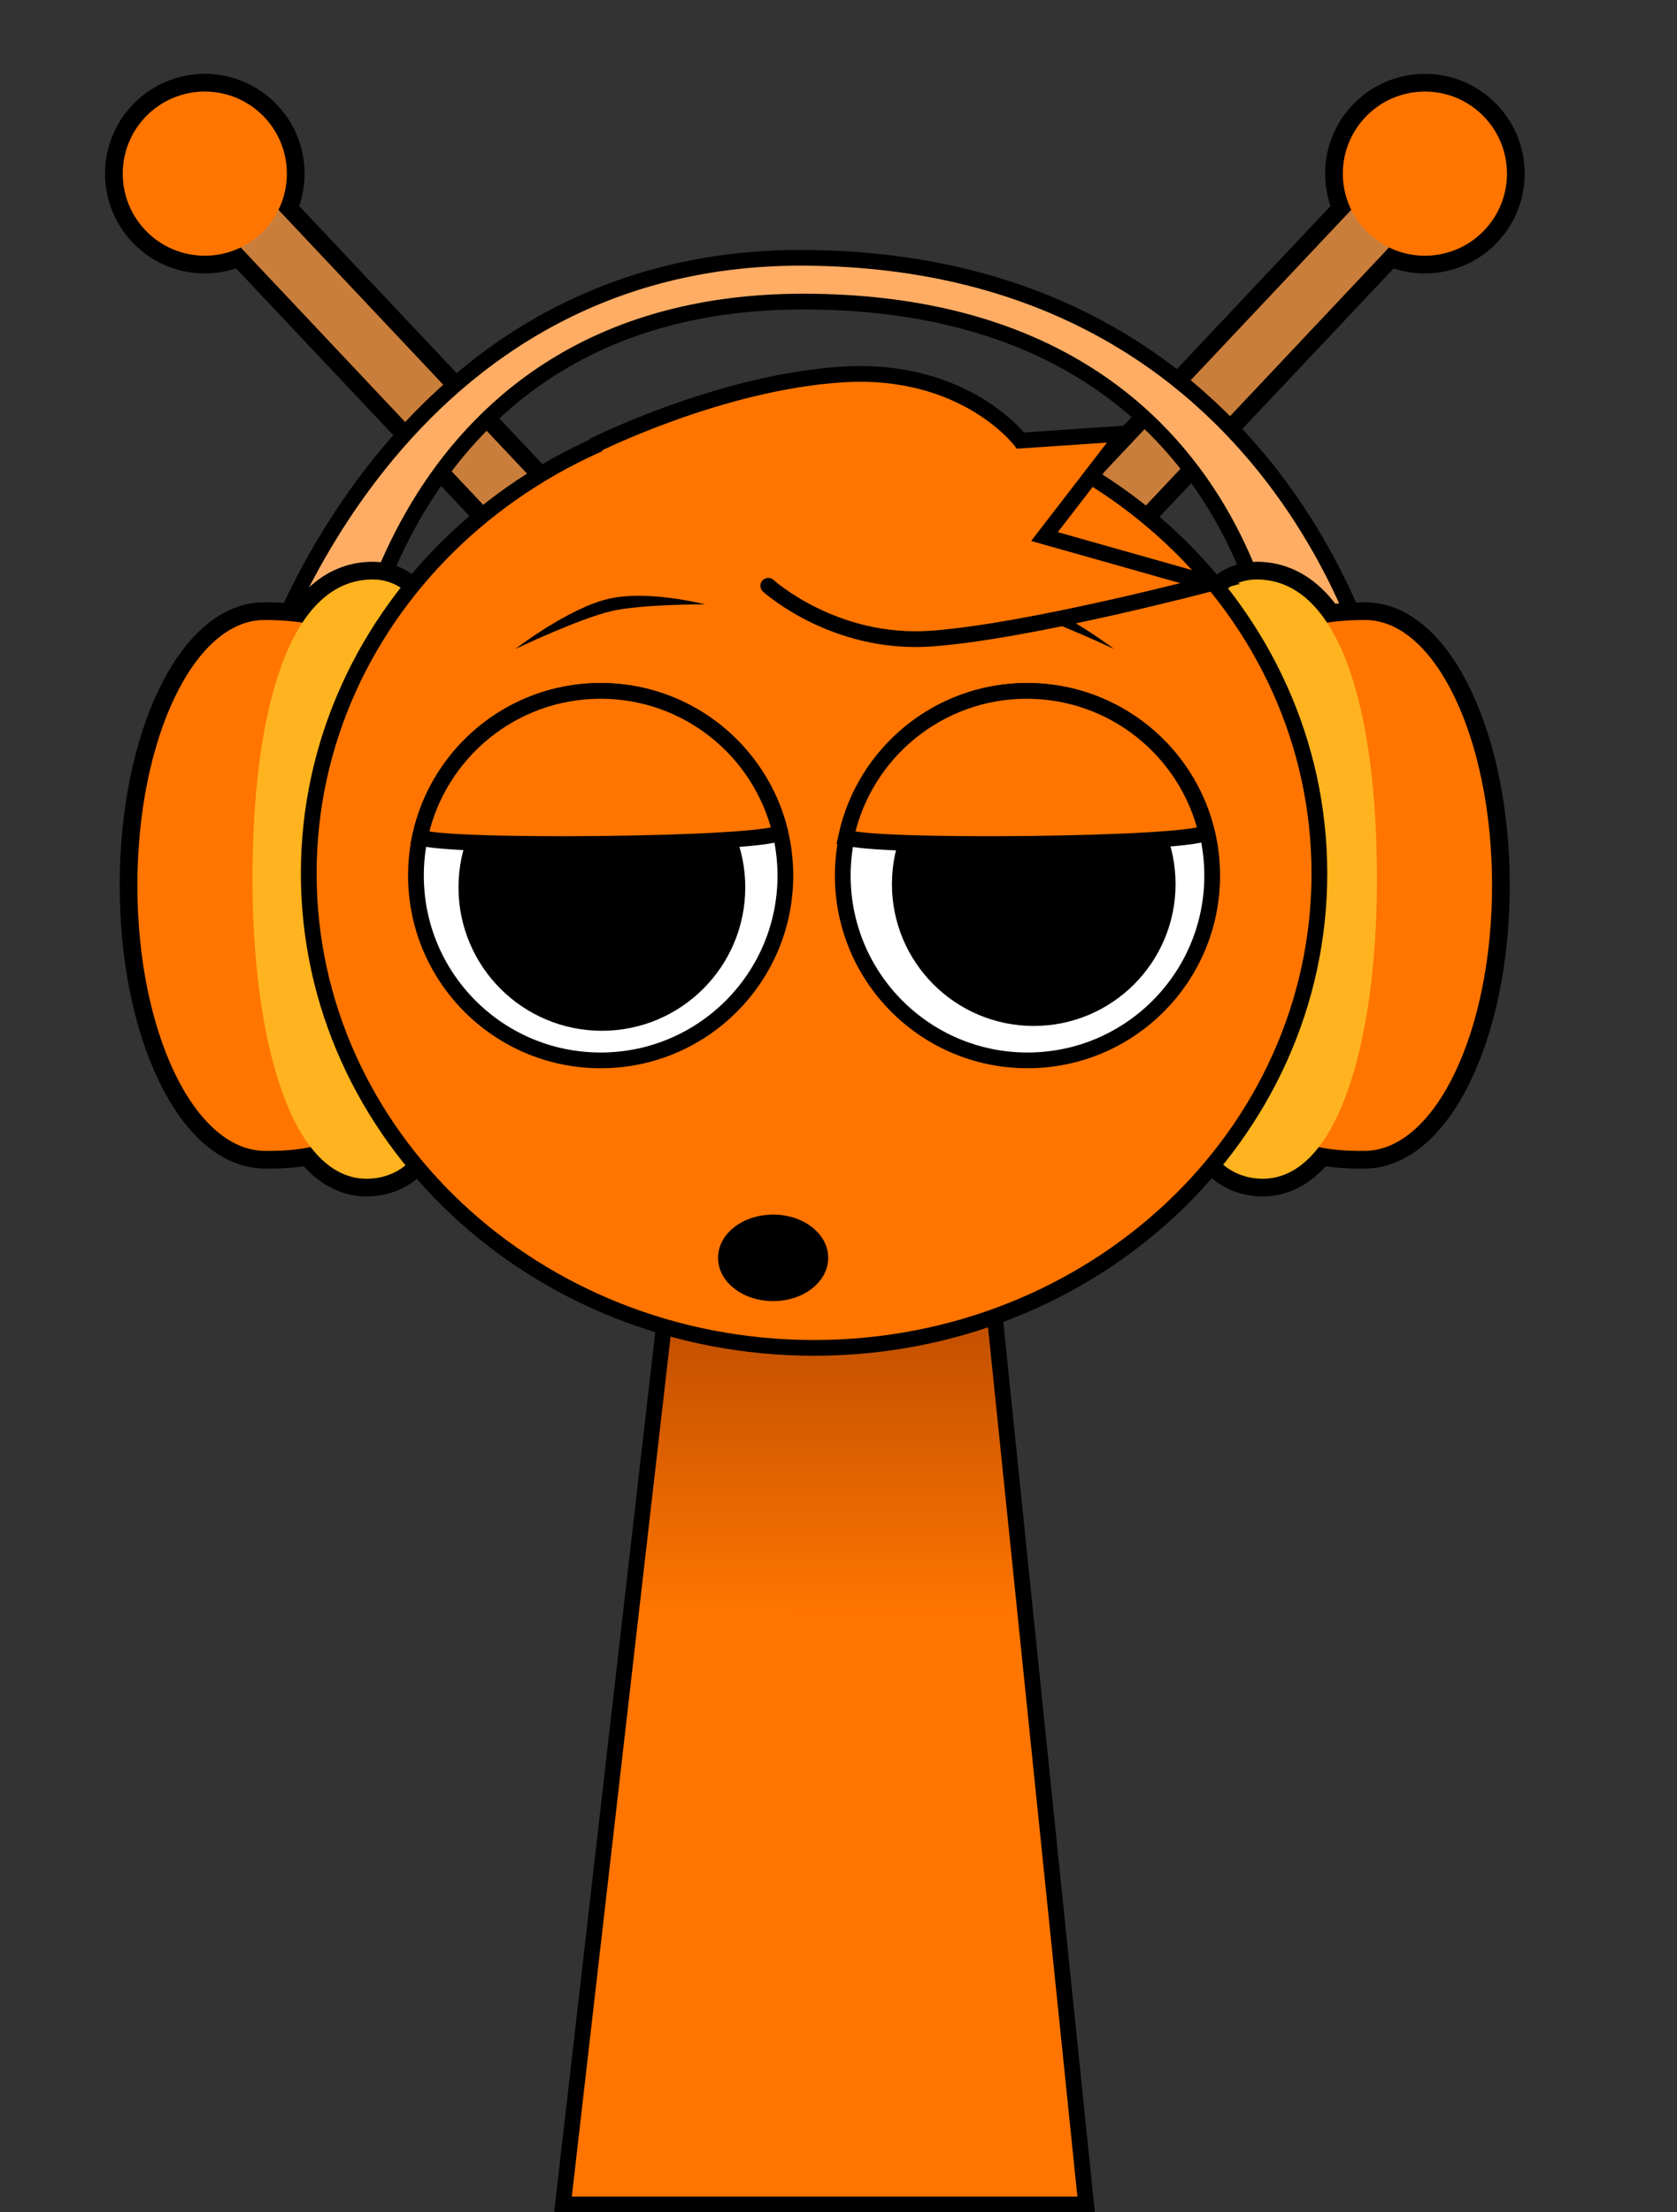 <svg version="1.1" xmlns="http://www.w3.org/2000/svg" xmlns:xlink="http://www.w3.org/1999/xlink" width="213.182" height="281.185" viewBox="0,0,213.182,281.185"><rect x="0" y="0" width="213.182" height="281.185" fill="#333333" stroke="none"/><defs><linearGradient x1="320.087" y1="187.072" x2="320.087" y2="244.232" gradientUnits="userSpaceOnUse" id="color-1"><stop offset="0" stop-color="#a13b00"/><stop offset="1" stop-color="#a13b00" stop-opacity="0"/></linearGradient></defs><g transform="translate(-214.784,-38.888)"><g stroke-miterlimit="10"><path d="M214.784,306.613v-267.725h213.182v267.725z" fill="none" stroke="none" stroke-width="0" stroke-linecap="butt"/><path d="M349.858,104.496l39.031,-41.413l4.93,4.647l-39.031,41.413z" fill="#ca7e3b" stroke="#000000" stroke-width="4.5" stroke-linecap="butt"/><path d="M388.764,68.55c-4.193,-3.952 -4.389,-10.555 -0.437,-14.748c3.952,-4.193 10.555,-4.389 14.748,-0.437c4.193,3.952 4.389,10.555 0.437,14.748c-3.952,4.193 -10.555,4.389 -14.748,0.437z" fill="#ff7500" stroke="#000000" stroke-width="4.5" stroke-linecap="butt"/><path d="M349.858,104.496l39.031,-41.413l4.93,4.647l-39.031,41.413z" fill="#ca7e3b" stroke="#000000" stroke-width="0" stroke-linecap="butt"/><path d="M388.764,68.55c-4.193,-3.952 -4.389,-10.555 -0.437,-14.748c3.952,-4.193 10.555,-4.389 14.748,-0.437c4.193,3.952 4.389,10.555 0.437,14.748c-3.952,4.193 -10.555,4.389 -14.748,0.437z" fill="#ff7500" stroke="#000000" stroke-width="0" stroke-linecap="butt"/><path d="M281.95,109.143l-39.031,-41.413l4.93,-4.647l39.031,41.413z" fill="#ca7e3b" stroke="#000000" stroke-width="4.5" stroke-linecap="butt"/><path d="M233.227,68.113c-3.952,-4.193 -3.756,-10.796 0.437,-14.748c4.193,-3.952 10.796,-3.756 14.748,0.437c3.952,4.193 3.756,10.796 -0.437,14.748c-4.193,3.952 -10.796,3.756 -14.748,-0.437z" fill="#ff7500" stroke="#000000" stroke-width="4.5" stroke-linecap="butt"/><path d="M281.95,109.143l-39.031,-41.413l4.93,-4.647l39.031,41.413z" fill="#ca7e3b" stroke="#000000" stroke-width="0" stroke-linecap="butt"/><path d="M247.424,126.951c0,0 15.587,-55.648 69.673,-55.296c61.429,0.4 73.138,55.734 73.138,55.734l-12.736,0.219c0,0 -2.857,-50.277 -60.43,-50.389c-52.147,-0.101 -57.721,49.951 -57.721,49.951z" fill="#ffad65" stroke="#000000" stroke-width="2" stroke-linecap="butt"/><path d="M388.332,117.69c8.905,0 16.124,15.105 16.124,33.738c0,18.633 -7.22,33.601 -16.124,33.738c-20.015,0.308 -16.124,-15.105 -16.124,-33.738c0,-18.633 -4.705,-33.738 16.124,-33.738z" fill="#ff7500" stroke="#000000" stroke-width="4.5" stroke-linecap="butt"/><path d="M374.782,112.541c10.536,0.261 15.04,17.046 15.04,38.074c0,21.028 -5.147,38.728 -15.04,38.074c-10.058,-0.665 -10.704,-17.046 -10.704,-38.074c0,-21.028 1.114,-38.312 10.704,-38.074z" fill="#ffa800" stroke="#000000" stroke-width="4.5" stroke-linecap="butt"/><path d="M388.332,117.69c8.905,0 16.124,15.105 16.124,33.738c0,18.633 -7.22,33.601 -16.124,33.738c-20.015,0.308 -16.124,-15.105 -16.124,-33.738c0,-18.633 -4.705,-33.738 16.124,-33.738z" fill="#ff7500" stroke="#000000" stroke-width="0" stroke-linecap="butt"/><path d="M374.782,112.541c10.536,0.261 15.04,17.046 15.04,38.074c0,21.028 -5.147,38.728 -15.04,38.074c-10.058,-0.665 -10.704,-17.046 -10.704,-38.074c0,-21.028 1.114,-38.312 10.704,-38.074z" fill="#ffb41f" stroke="#000000" stroke-width="0" stroke-linecap="butt"/><path d="M264.496,151.428c0,18.633 3.892,34.046 -16.124,33.738c-8.904,-0.137 -16.124,-15.105 -16.124,-33.738c0,-18.633 7.219,-33.738 16.124,-33.738c20.828,0 16.124,15.105 16.124,33.738z" fill="#ff7500" stroke="#000000" stroke-width="4.5" stroke-linecap="butt"/><path d="M272.626,150.615c0,21.028 -0.646,37.409 -10.704,38.074c-9.893,0.654 -15.04,-17.046 -15.04,-38.074c0,-21.028 4.504,-37.812 15.04,-38.074c9.59,-0.238 10.704,17.046 10.704,38.074z" fill="#ffa800" stroke="#000000" stroke-width="4.5" stroke-linecap="butt"/><path d="M264.496,151.428c0,18.633 3.892,34.046 -16.124,33.738c-8.904,-0.137 -16.124,-15.105 -16.124,-33.738c0,-18.633 7.219,-33.738 16.124,-33.738c20.828,0 16.124,15.105 16.124,33.738z" fill="#ff7500" stroke="#000000" stroke-width="0" stroke-linecap="butt"/><path d="M272.626,150.615c0,21.028 -0.646,37.409 -10.704,38.074c-9.893,0.654 -15.04,-17.046 -15.04,-38.074c0,-21.028 4.504,-37.812 15.04,-38.074c9.59,-0.238 10.704,17.046 10.704,38.074z" fill="#ffb41f" stroke="#000000" stroke-width="0" stroke-linecap="butt"/><path d="M286.352,319.072l15.143,-131.842l37.783,-0.158l13.574,132z" fill="#ff7500" stroke="#000000" stroke-width="0" stroke-linecap="butt"/><path d="M295.019,243.611l6.476,-56.381l37.783,-0.158l5.878,57.16z" fill="url(#color-1)" stroke="#000000" stroke-width="0" stroke-linecap="butt"/><path d="M286.352,319.072l15.143,-131.842l37.783,-0.158l13.574,132z" fill="none" stroke="#000000" stroke-width="2" stroke-linecap="butt"/><path d="M254.032,149.906c0,-33.302 28.76,-60.298 64.237,-60.298c35.477,0 64.237,26.996 64.237,60.298c0,33.302 -28.76,60.298 -64.237,60.298c-35.477,0 -64.237,-26.996 -64.237,-60.298z" fill="#ff7500" stroke="#000000" stroke-width="2" stroke-linecap="butt"/><path d="M267.659,150.181c0,-12.968 10.513,-23.481 23.481,-23.481c12.968,0 23.481,10.513 23.481,23.481c0,12.968 -10.513,23.481 -23.481,23.481c-12.968,0 -23.481,-10.513 -23.481,-23.481z" fill="#ffffff" stroke="#000000" stroke-width="2" stroke-linecap="butt"/><path d="M275.568,151.672c0,-8.686 7.042,-15.728 15.728,-15.728c8.686,0 15.728,7.042 15.728,15.728c0,8.686 -7.042,15.728 -15.728,15.728c-8.686,0 -15.728,-7.042 -15.728,-15.728z" fill="#000000" stroke="#000000" stroke-width="5" stroke-linecap="butt"/><path d="" fill="none" stroke="#000000" stroke-width="2" stroke-linecap="round"/><path d="M345.398,173.662c-12.968,0 -23.481,-10.513 -23.481,-23.481c0,-12.968 10.513,-23.481 23.481,-23.481c12.968,0 23.481,10.513 23.481,23.481c0,12.968 -10.513,23.481 -23.481,23.481z" fill="#ffffff" stroke="#000000" stroke-width="2" stroke-linecap="butt"/><path d="M361.723,151.258c0,8.576 -6.952,15.528 -15.528,15.528c-8.576,0 -15.528,-6.952 -15.528,-15.528c0,-8.576 6.952,-15.528 15.528,-15.528c8.576,0 15.528,6.952 15.528,15.528z" fill="#000000" stroke="#000000" stroke-width="5" stroke-linecap="butt"/><path d="M280.296,121.373c0,0 6.709,-5.169 11.797,-6.364c5.088,-1.194 12.334,0.699 12.334,0.699c0,0 -8.038,-0.06 -11.968,0.862c-4.106,0.964 -12.164,4.802 -12.164,4.802z" fill="#000000" stroke="none" stroke-width="0" stroke-linecap="butt"/><path d="M344.231,116.571c-3.929,-0.922 -11.968,-0.862 -11.968,-0.862c0,0 7.246,-1.894 12.334,-0.699c5.088,1.194 11.797,6.364 11.797,6.364c0,0 -8.057,-3.838 -12.164,-4.802z" fill="#000000" stroke="none" stroke-width="0" stroke-linecap="butt"/><path d="M233.227,68.113c-3.952,-4.193 -3.756,-10.796 0.437,-14.748c4.193,-3.952 10.796,-3.756 14.748,0.437c3.952,4.193 3.756,10.796 -0.437,14.748c-4.193,3.952 -10.796,3.756 -14.748,-0.437z" fill="#ff7500" stroke="#000000" stroke-width="0" stroke-linecap="butt"/><path d="M290.417,95.455c0,0 15.944,-8.003 31.486,-8.971c15.541,-0.969 22.6,8.4 22.6,8.4l13.143,-0.886l-10.086,13.086l21.114,5.971c0,0 -23.159,6.123 -35.514,7c-12.355,0.877 -20.714,-6.714 -20.714,-6.714" fill="#ff7500" stroke="#000000" stroke-width="2" stroke-linecap="round"/><path d="M268.198,145.155c2.301,-10.553 11.699,-18.455 22.942,-18.455c11.036,0 20.293,7.613 22.807,17.874c0.44,1.797 -46.102,2.2 -45.749,0.581z" fill="#ff7500" stroke="#000000" stroke-width="2" stroke-linecap="butt"/><path d="M322.364,145.155c2.301,-10.553 11.699,-18.455 22.942,-18.455c11.036,0 20.293,7.613 22.807,17.874c0.44,1.797 -46.102,2.2 -45.749,0.581z" fill="#ff7500" stroke="#000000" stroke-width="2" stroke-linecap="butt"/><path d="M313.065,194.26c3.314,0 6,2.015 6,4.5c0,2.485 -2.686,4.5 -6,4.5c-3.314,0 -6,-2.015 -6,-4.5c0,-2.485 2.686,-4.5 6,-4.5z" fill="#000000" stroke="#000000" stroke-width="2" stroke-linecap="butt"/></g></g></svg>